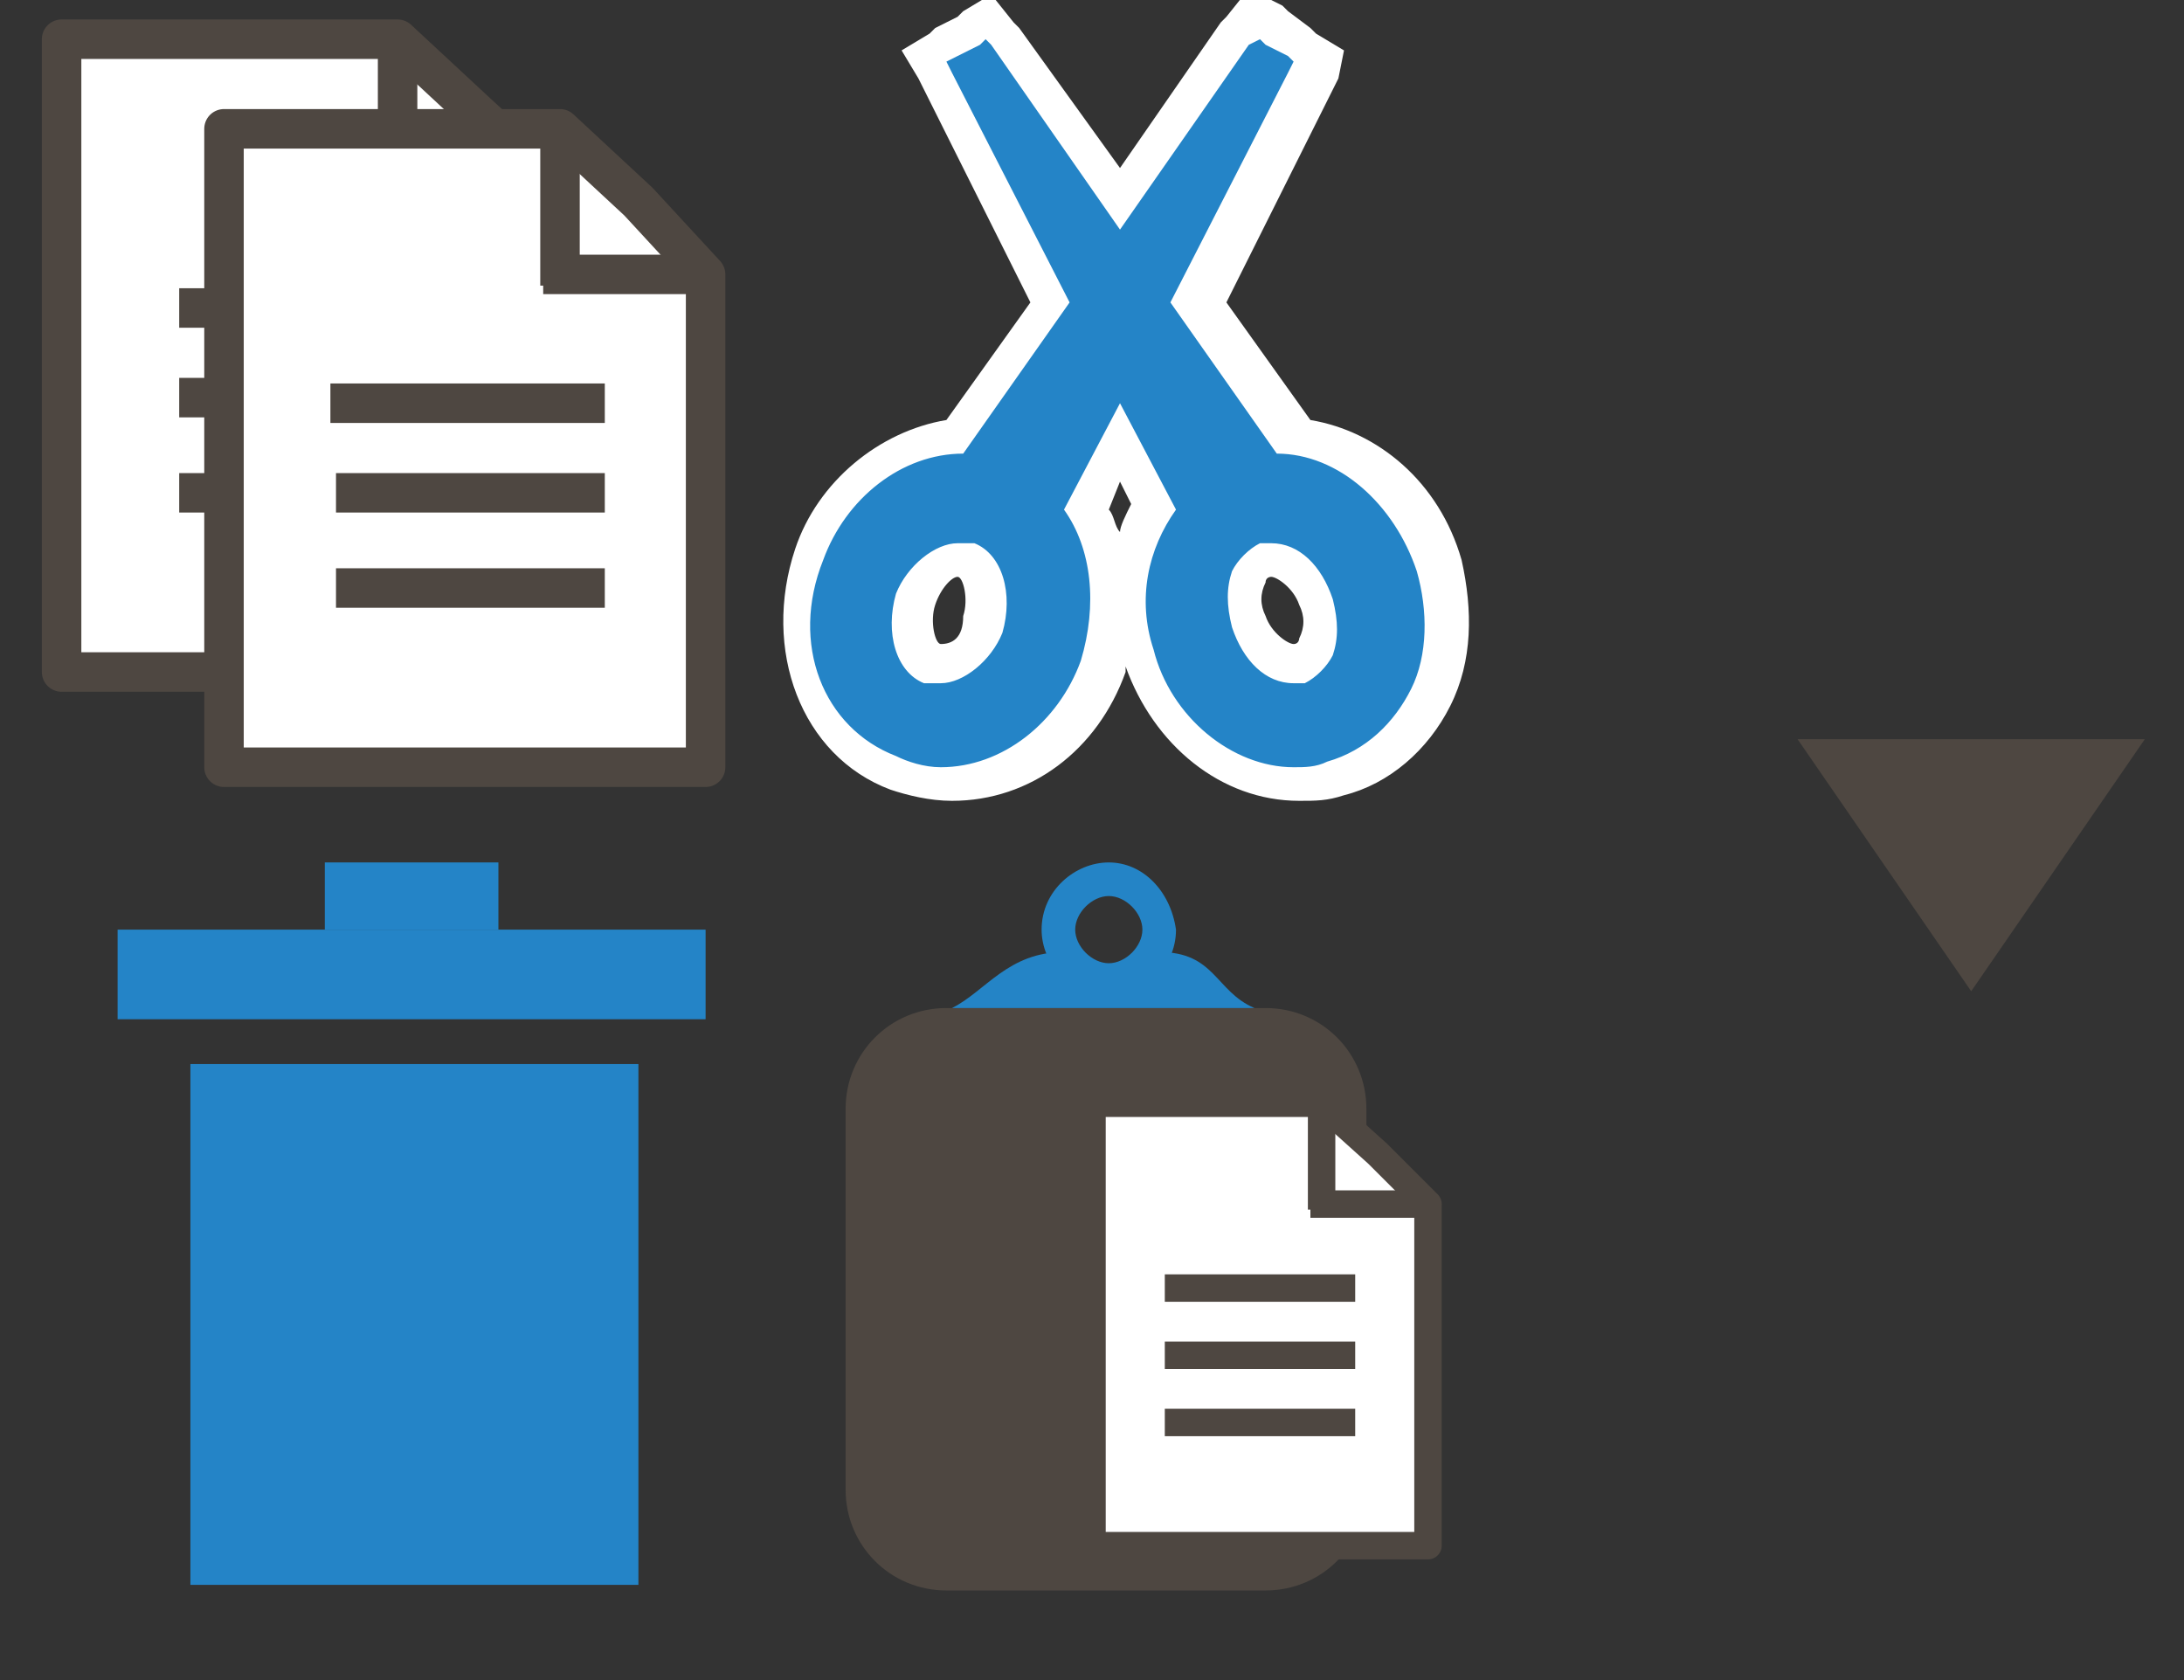 <?xml version="1.0" encoding="utf-8"?>
<!-- Generator: Adobe Illustrator 21.0.0, SVG Export Plug-In . SVG Version: 6.00 Build 0)  -->
<svg version="1.1" id="Layer_1" xmlns="http://www.w3.org/2000/svg" xmlns:xlink="http://www.w3.org/1999/xlink" x="0px" y="0px"
	 viewBox="0 0 39 30" style="enable-background:new 0 0 39 30;" xml:space="preserve">
<rect x="0" y="0" width="39" height="30" fill="#333333" stroke="none"/>
<style type="text/css">
	.st0{fill:#FFFFFF;stroke:#4E4741;stroke-linejoin:round;stroke-miterlimit:10;}
	.st1{fill:#FFFFFF;stroke:#4E4741;stroke-width:1.102;stroke-linejoin:round;stroke-miterlimit:10;}
	.st2{fill:#FFFFFF;stroke:#4E4741;stroke-width:1.102;stroke-miterlimit:10;}
	.st3{fill:#2484C6;stroke:#4E4741;stroke-width:1.102;stroke-linejoin:round;stroke-miterlimit:10;}
	.st4{fill:none;stroke:#2484C6;stroke-width:1.469;stroke-linejoin:round;}
	.st5{fill:#2484C6;}
	.st6{fill:#C7C6C5;stroke:#4E4741;stroke-width:1.102;stroke-linejoin:round;stroke-miterlimit:10;}
	.st7{fill:#C7C6C5;stroke:#4E4741;stroke-width:1.102;stroke-miterlimit:10;}
	.st8{fill:#FFFFFF;stroke:#504943;stroke-miterlimit:10;}
	.st9{fill:#4E4741;}
	.st10{fill:none;stroke:#2484C6;stroke-width:1.403;stroke-miterlimit:10;}
	.st11{fill:none;stroke:#4E4741;stroke-width:1.274;stroke-miterlimit:10;}
	.st12{fill:#FFFFFF;}
	.st13{fill:#FFFFFF;stroke:#4E4741;stroke-width:1.456;stroke-miterlimit:10;}
	.st14{fill:#FFFFFF;stroke:#4E4741;stroke-width:1.456;stroke-linejoin:round;stroke-miterlimit:10;}
	.st15{fill:#FFFFFF;stroke:#4E4741;stroke-width:1.092;stroke-linejoin:round;stroke-miterlimit:10;}
	.st16{fill:#2484C7;}
	.st17{fill:none;stroke:#4E4741;stroke-width:1.092;stroke-miterlimit:10;}
	.st18{fill:none;stroke:#4E4841;stroke-width:1.422;stroke-miterlimit:10;}
	.st19{fill:none;stroke:#989898;stroke-width:1.422;stroke-miterlimit:10;}
	.st20{fill:none;stroke:#2484C7;stroke-width:1.422;stroke-miterlimit:10;}
	.st21{fill:none;stroke:#4E4741;stroke-width:1.422;stroke-miterlimit:10;}
	.st22{fill:#FFFFFF;stroke:#4E4741;stroke-width:1.422;stroke-linejoin:round;stroke-miterlimit:10;}
	.st23{fill:#2484C7;stroke:#FFFFFF;stroke-width:1.094;stroke-miterlimit:10;}
	.st24{fill:#2484C7;stroke:#FFFFFF;stroke-width:1.04;stroke-miterlimit:10;}
	.st25{fill:#FFFFFF;stroke:#4E4741;stroke-width:0.705;stroke-linejoin:round;stroke-miterlimit:10;}
	.st26{fill:#FFFFFF;stroke:#4E4741;stroke-width:0.49;stroke-linejoin:round;stroke-miterlimit:10;}
</style>
<g>
	<g>
		<polygon class="st25" points="9.8,12 1.1,12 1.1,0.7 7.1,0.7 8.5,2 9.8,3.2 		"/>
		<line class="st25" x1="7.1" y1="0.7" x2="7.1" y2="3.4"/>
		<line class="st25" x1="9.8" y1="3.2" x2="6.9" y2="3.2"/>
		<line class="st25" x1="3.2" y1="5.5" x2="8" y2="5.5"/>
		<line class="st25" x1="3.2" y1="8.8" x2="8.1" y2="8.8"/>
		<line class="st25" x1="3.2" y1="7.1" x2="8" y2="7.1"/>
		<g>
			<polygon class="st25" points="12.6,13.7 4,13.7 4,2.3 10,2.3 11.4,3.6 12.6,4.9 			"/>
			<line class="st25" x1="10" y1="2.3" x2="10" y2="5.1"/>
			<line class="st25" x1="12.6" y1="4.9" x2="9.7" y2="4.9"/>
			<line class="st25" x1="5.9" y1="7.2" x2="10.8" y2="7.2"/>
			<line class="st25" x1="6" y1="10.5" x2="10.8" y2="10.5"/>
			<line class="st25" x1="6" y1="8.8" x2="10.8" y2="8.8"/>
		</g>
	</g>
	<g>
		<path class="st16" d="M23.1,14c-1.3,0-2.5-1-2.9-2.3C20,10.8,20.1,9.8,20.6,9L20,7.9l-0.6,1.2c0.5,0.8,0.6,1.8,0.2,2.8
			c-0.5,1.3-1.6,2.1-2.8,2.1c-0.3,0-0.6-0.1-0.9-0.2c-1.4-0.6-2.1-2.3-1.5-3.9c0.4-1.2,1.5-2,2.6-2.1l1.7-2.4L16.5,1l1.2-0.7L20,3.6
			l2.4-3.3L23.5,1l-2.2,4.4L23,7.8c1.2,0.1,2.2,1,2.6,2.3c0.2,0.8,0.2,1.6-0.2,2.3c-0.3,0.7-0.9,1.3-1.7,1.5
			C23.6,14,23.3,14,23.1,14z M22.8,10c0,0-0.1,0-0.1,0c-0.1,0-0.3,0.2-0.3,0.3c-0.1,0.2-0.1,0.5,0,0.8c0.1,0.4,0.5,0.8,0.8,0.8
			c0,0,0.1,0,0.1,0c0.1,0,0.3-0.2,0.3-0.3c0.1-0.2,0.1-0.5,0-0.8C23.4,10.3,23.1,10,22.8,10z M17.2,10c-0.3,0-0.6,0.3-0.8,0.7
			c-0.2,0.5-0.1,1,0.3,1.2c0,0,0.1,0,0.1,0c0.3,0,0.6-0.3,0.8-0.7c0.2-0.5,0.1-1-0.3-1.2C17.3,10,17.2,10,17.2,10z"/>
		<path class="st12" d="M22.5,0.7l0.1,0.1L23,1l0.1,0.1L23,1.3l-2.1,4.1l1.9,2.7c1.1,0,2.1,0.9,2.5,2.1c0.2,0.7,0.2,1.5-0.1,2.1
			c-0.3,0.6-0.8,1.1-1.5,1.3c-0.2,0.1-0.4,0.1-0.6,0.1c-1.1,0-2.2-0.9-2.5-2.1c-0.3-0.9-0.1-1.8,0.4-2.5l-1-1.9l-1,1.9
			c0.5,0.7,0.6,1.7,0.3,2.7c-0.4,1.1-1.4,1.9-2.5,1.9c-0.3,0-0.6-0.1-0.8-0.2c-1.3-0.5-1.9-2-1.3-3.5c0.4-1.1,1.4-1.9,2.5-1.9
			l1.9-2.7L17,1.3l-0.1-0.2L17.1,1l0.4-0.2l0.1-0.1l0.1,0.1L20,4.1l2.3-3.3L22.5,0.7 M23.1,12.2c0.1,0,0.1,0,0.2,0
			c0.2-0.1,0.4-0.3,0.5-0.5c0.1-0.3,0.1-0.6,0-1c-0.2-0.6-0.6-1-1.1-1c-0.1,0-0.1,0-0.2,0c-0.2,0.1-0.4,0.3-0.5,0.5
			c-0.1,0.3-0.1,0.6,0,1C22.2,11.8,22.6,12.2,23.1,12.2 M16.8,12.2c0.4,0,0.9-0.4,1.1-0.9c0.2-0.7,0-1.4-0.5-1.6c-0.1,0-0.2,0-0.3,0
			c-0.4,0-0.9,0.4-1.1,0.9c-0.2,0.7,0,1.4,0.5,1.6C16.7,12.2,16.8,12.2,16.8,12.2 M22.3-0.2l-0.4,0.5l-0.1,0.1L20,3l-1.8-2.5
			l-0.1-0.1l-0.4-0.5l-0.5,0.3l-0.1,0.1l-0.4,0.2l-0.1,0.1l-0.5,0.3l0.3,0.5l0.1,0.2l1.9,3.8l-1.5,2.1c-1.2,0.2-2.3,1.1-2.7,2.3
			c-0.6,1.8,0.1,3.7,1.7,4.3c0.3,0.1,0.7,0.2,1.1,0.2c1.4,0,2.6-0.9,3.1-2.3c0,0,0,0,0-0.1c0.5,1.4,1.7,2.4,3.1,2.4
			c0.3,0,0.5,0,0.8-0.1c0.8-0.2,1.5-0.8,1.9-1.6c0.4-0.8,0.4-1.7,0.2-2.6c-0.4-1.4-1.5-2.3-2.7-2.5l-1.5-2.1l1.9-3.8l0.1-0.2L24,0.9
			l-0.5-0.3l-0.1-0.1L23,0.2l-0.1-0.1L22.3-0.2L22.3-0.2z M19.8,9.1L20,8.6L20.2,9C20.1,9.2,20,9.4,20,9.5
			C19.9,9.4,19.9,9.2,19.8,9.1L19.8,9.1z M23.1,11.5c-0.1,0-0.4-0.2-0.5-0.5c-0.1-0.2-0.1-0.4,0-0.6c0-0.1,0.1-0.1,0.1-0.1
			c0,0,0,0,0,0c0.1,0,0.4,0.2,0.5,0.5c0.1,0.2,0.1,0.4,0,0.6C23.2,11.4,23.2,11.5,23.1,11.5L23.1,11.5L23.1,11.5z M16.8,11.5
			C16.8,11.5,16.8,11.5,16.8,11.5c-0.1,0-0.2-0.4-0.1-0.7c0.1-0.3,0.3-0.5,0.4-0.5c0.1,0,0.2,0.4,0.1,0.7
			C17.2,11.4,17,11.5,16.8,11.5L16.8,11.5z"/>
	</g>
	<g>
		<g>
			<rect x="3.4" y="19" class="st16" width="8" height="9.3"/>
		</g>
		<g>
			<rect x="2.1" y="16.6" class="st16" width="10.5" height="1.6"/>
		</g>
		<g>
			<rect x="5.8" y="15.4" class="st16" width="3.1" height="1.2"/>
		</g>
	</g>
	<polyline class="st9" points="38.3,13.2 35.2,17.7 32.1,13.2 	"/>
	<g>
		<g>
			<path class="st9" d="M22.6,18h-5.7c-1,0-1.8,0.8-1.8,1.8v6.8c0,1,0.8,1.8,1.8,1.8h5.7c1,0,1.8-0.8,1.8-1.8v-6.8
				C24.4,18.8,23.6,18,22.6,18z"/>
			<g>
				<path class="st5" d="M22.4,18c-0.7-0.3-0.7-1-1.7-1c-0.2,0-0.8,0.4-1.1,0.4c-0.2,0-0.4-0.4-0.6-0.4c-1,0-1.4,0.7-2,1H22.4z"/>
				<path class="st5" d="M19.8,15.4c-0.6,0-1.2,0.5-1.2,1.2c0,0.6,0.5,1.2,1.2,1.2c0.6,0,1.2-0.5,1.2-1.2
					C20.9,15.9,20.4,15.4,19.8,15.4z M19.8,17.2c-0.3,0-0.6-0.3-0.6-0.6c0-0.3,0.3-0.6,0.6-0.6c0.3,0,0.6,0.3,0.6,0.6
					C20.4,16.9,20.1,17.2,19.8,17.2z"/>
			</g>
		</g>
		<g>
			<polygon class="st26" points="25.5,27.6 19.5,27.6 19.5,19.7 23.6,19.7 24.6,20.6 25.5,21.5 			"/>
			<line class="st26" x1="23.6" y1="19.7" x2="23.6" y2="21.6"/>
			<line class="st26" x1="25.5" y1="21.5" x2="23.4" y2="21.5"/>
			<line class="st26" x1="20.8" y1="23" x2="24.2" y2="23"/>
			<line class="st26" x1="20.8" y1="25.4" x2="24.2" y2="25.4"/>
			<line class="st26" x1="20.8" y1="24.2" x2="24.2" y2="24.2"/>
		</g>
	</g>
</g>
</svg>
